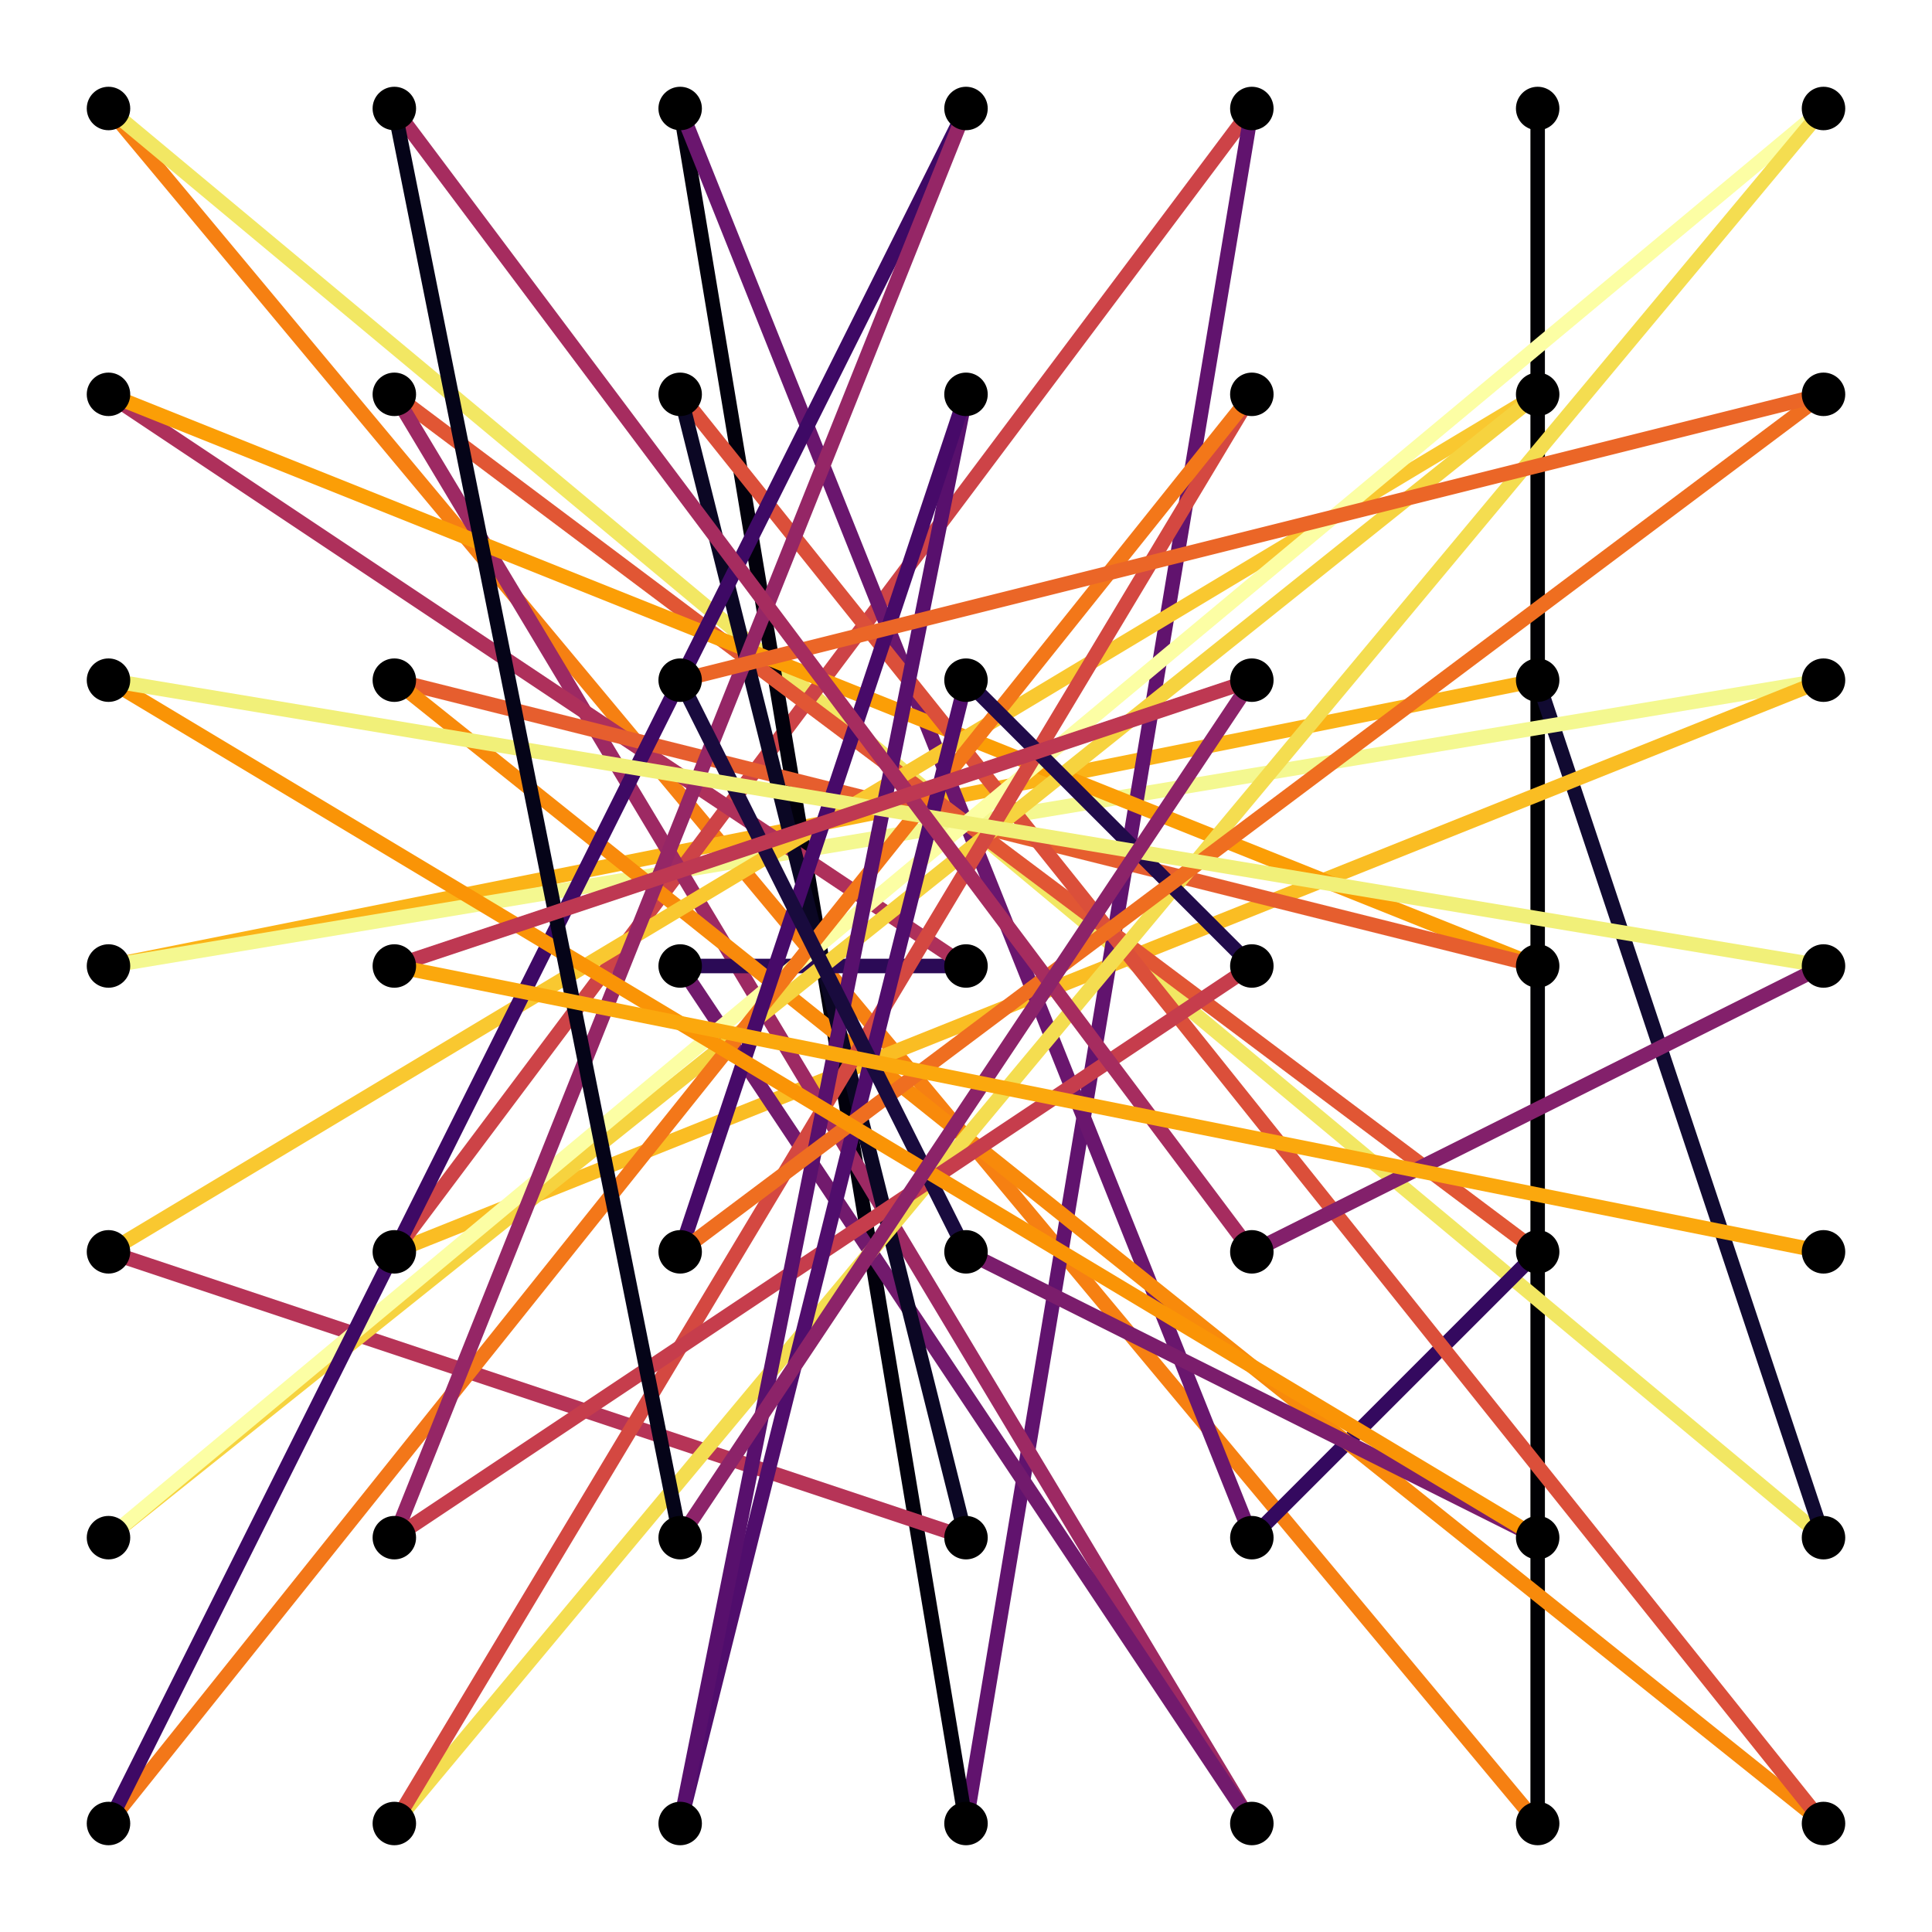 <?xml version="1.0" encoding="utf-8"?>
<svg xmlns="http://www.w3.org/2000/svg" xmlns:xlink="http://www.w3.org/1999/xlink" width="400" height="400" viewBox="0 0 1600 1600">
<rect x="0" y="0" width="1600" height="1600" fill="#333333" stroke="none"/>
<defs>
  <clipPath id="clip230">
    <rect x="0" y="0" width="1600" height="1600"/>
  </clipPath>
</defs>
<path clip-path="url(#clip230)" d="
M0 1600 L1600 1600 L1600 0 L0 0  Z
  " fill="#ffffff" fill-rule="evenodd" fill-opacity="1"/>
<defs>
  <clipPath id="clip231">
    <rect x="320" y="160" width="1121" height="1121"/>
  </clipPath>
</defs>
<path clip-path="url(#clip230)" d="
M47.244 1552.76 L1552.76 1552.76 L1552.76 47.244 L47.244 47.244  Z
  " fill="#ffffff" fill-rule="evenodd" fill-opacity="1"/>
<defs>
  <clipPath id="clip232">
    <rect x="47" y="47" width="1507" height="1507"/>
  </clipPath>
</defs>
<polyline clip-path="url(#clip232)" style="stroke:#000003; stroke-linecap:butt; stroke-linejoin:round; stroke-width:12; stroke-opacity:1; fill:none" points="
  1273.43,89.853 1273.43,1510.15 
  "/>
<polyline clip-path="url(#clip232)" style="stroke:#f68012; stroke-linecap:butt; stroke-linejoin:round; stroke-width:12; stroke-opacity:1; fill:none" points="
  1273.43,1510.15 89.853,89.853 
  "/>
<polyline clip-path="url(#clip232)" style="stroke:#f2e763; stroke-linecap:butt; stroke-linejoin:round; stroke-width:12; stroke-opacity:1; fill:none" points="
  89.853,89.853 1510.15,1273.43 
  "/>
<polyline clip-path="url(#clip232)" style="stroke:#110a31; stroke-linecap:butt; stroke-linejoin:round; stroke-width:12; stroke-opacity:1; fill:none" points="
  1510.15,1273.43 1273.43,563.284 
  "/>
<polyline clip-path="url(#clip232)" style="stroke:#fbb317; stroke-linecap:butt; stroke-linejoin:round; stroke-width:12; stroke-opacity:1; fill:none" points="
  1273.43,563.284 89.853,800 
  "/>
<polyline clip-path="url(#clip232)" style="stroke:#f4f890; stroke-linecap:butt; stroke-linejoin:round; stroke-width:12; stroke-opacity:1; fill:none" points="
  89.853,800 1510.15,563.284 
  "/>
<polyline clip-path="url(#clip232)" style="stroke:#fabd23; stroke-linecap:butt; stroke-linejoin:round; stroke-width:12; stroke-opacity:1; fill:none" points="
  1510.15,563.284 326.569,1036.72 
  "/>
<polyline clip-path="url(#clip232)" style="stroke:#cd4347; stroke-linecap:butt; stroke-linejoin:round; stroke-width:12; stroke-opacity:1; fill:none" points="
  326.569,1036.72 1036.72,89.853 
  "/>
<polyline clip-path="url(#clip232)" style="stroke:#61136e; stroke-linecap:butt; stroke-linejoin:round; stroke-width:12; stroke-opacity:1; fill:none" points="
  1036.72,89.853 800,1510.15 
  "/>
<polyline clip-path="url(#clip232)" style="stroke:#02010c; stroke-linecap:butt; stroke-linejoin:round; stroke-width:12; stroke-opacity:1; fill:none" points="
  800,1510.15 563.284,89.853 
  "/>
<polyline clip-path="url(#clip232)" style="stroke:#6a166e; stroke-linecap:butt; stroke-linejoin:round; stroke-width:12; stroke-opacity:1; fill:none" points="
  563.284,89.853 1036.72,1273.43 
  "/>
<polyline clip-path="url(#clip232)" style="stroke:#34095f; stroke-linecap:butt; stroke-linejoin:round; stroke-width:12; stroke-opacity:1; fill:none" points="
  1036.72,1273.43 1273.43,1036.72 
  "/>
<polyline clip-path="url(#clip232)" style="stroke:#e15634; stroke-linecap:butt; stroke-linejoin:round; stroke-width:12; stroke-opacity:1; fill:none" points="
  1273.43,1036.72 326.569,326.569 
  "/>
<polyline clip-path="url(#clip232)" style="stroke:#9d2963; stroke-linecap:butt; stroke-linejoin:round; stroke-width:12; stroke-opacity:1; fill:none" points="
  326.569,326.569 1036.72,1510.15 
  "/>
<polyline clip-path="url(#clip232)" style="stroke:#721a6d; stroke-linecap:butt; stroke-linejoin:round; stroke-width:12; stroke-opacity:1; fill:none" points="
  1036.72,1510.15 563.284,800 
  "/>
<polyline clip-path="url(#clip232)" style="stroke:#2b0a56; stroke-linecap:butt; stroke-linejoin:round; stroke-width:12; stroke-opacity:1; fill:none" points="
  563.284,800 800,800 
  "/>
<polyline clip-path="url(#clip232)" style="stroke:#ae305b; stroke-linecap:butt; stroke-linejoin:round; stroke-width:12; stroke-opacity:1; fill:none" points="
  800,800 89.853,326.569 
  "/>
<polyline clip-path="url(#clip232)" style="stroke:#fb9e06; stroke-linecap:butt; stroke-linejoin:round; stroke-width:12; stroke-opacity:1; fill:none" points="
  89.853,326.569 1273.43,800 
  "/>
<polyline clip-path="url(#clip232)" style="stroke:#e65e2e; stroke-linecap:butt; stroke-linejoin:round; stroke-width:12; stroke-opacity:1; fill:none" points="
  1273.43,800 326.569,563.284 
  "/>
<polyline clip-path="url(#clip232)" style="stroke:#f88a0b; stroke-linecap:butt; stroke-linejoin:round; stroke-width:12; stroke-opacity:1; fill:none" points="
  326.569,563.284 1510.15,1510.15 
  "/>
<polyline clip-path="url(#clip232)" style="stroke:#db4f3a; stroke-linecap:butt; stroke-linejoin:round; stroke-width:12; stroke-opacity:1; fill:none" points="
  1510.15,1510.15 563.284,326.569 
  "/>
<polyline clip-path="url(#clip232)" style="stroke:#0b0724; stroke-linecap:butt; stroke-linejoin:round; stroke-width:12; stroke-opacity:1; fill:none" points="
  563.284,326.569 800,1273.43 
  "/>
<polyline clip-path="url(#clip232)" style="stroke:#b63457; stroke-linecap:butt; stroke-linejoin:round; stroke-width:12; stroke-opacity:1; fill:none" points="
  800,1273.43 89.853,1036.72 
  "/>
<polyline clip-path="url(#clip232)" style="stroke:#f9c830; stroke-linecap:butt; stroke-linejoin:round; stroke-width:12; stroke-opacity:1; fill:none" points="
  89.853,1036.72 1273.43,326.569 
  "/>
<polyline clip-path="url(#clip232)" style="stroke:#f6d33f; stroke-linecap:butt; stroke-linejoin:round; stroke-width:12; stroke-opacity:1; fill:none" points="
  1273.43,326.569 89.853,1273.43 
  "/>
<polyline clip-path="url(#clip232)" style="stroke:#fcfea4; stroke-linecap:butt; stroke-linejoin:round; stroke-width:12; stroke-opacity:1; fill:none" points="
  89.853,1273.43 1510.15,89.853 
  "/>
<polyline clip-path="url(#clip232)" style="stroke:#f4dd50; stroke-linecap:butt; stroke-linejoin:round; stroke-width:12; stroke-opacity:1; fill:none" points="
  1510.15,89.853 326.569,1510.15 
  "/>
<polyline clip-path="url(#clip232)" style="stroke:#d44841; stroke-linecap:butt; stroke-linejoin:round; stroke-width:12; stroke-opacity:1; fill:none" points="
  326.569,1510.15 1036.72,326.569 
  "/>
<polyline clip-path="url(#clip232)" style="stroke:#f37719; stroke-linecap:butt; stroke-linejoin:round; stroke-width:12; stroke-opacity:1; fill:none" points="
  1036.72,326.569 89.853,1510.15 
  "/>
<polyline clip-path="url(#clip232)" style="stroke:#3e0965; stroke-linecap:butt; stroke-linejoin:round; stroke-width:12; stroke-opacity:1; fill:none" points="
  89.853,1510.15 800,89.853 
  "/>
<polyline clip-path="url(#clip232)" style="stroke:#952666; stroke-linecap:butt; stroke-linejoin:round; stroke-width:12; stroke-opacity:1; fill:none" points="
  800,89.853 326.569,1273.43 
  "/>
<polyline clip-path="url(#clip232)" style="stroke:#c63d4c; stroke-linecap:butt; stroke-linejoin:round; stroke-width:12; stroke-opacity:1; fill:none" points="
  326.569,1273.43 1036.72,800 
  "/>
<polyline clip-path="url(#clip232)" style="stroke:#210b4b; stroke-linecap:butt; stroke-linejoin:round; stroke-width:12; stroke-opacity:1; fill:none" points="
  1036.72,800 800,563.284 
  "/>
<polyline clip-path="url(#clip232)" style="stroke:#500d6c; stroke-linecap:butt; stroke-linejoin:round; stroke-width:12; stroke-opacity:1; fill:none" points="
  800,563.284 563.284,1510.15 
  "/>
<polyline clip-path="url(#clip232)" style="stroke:#58106d; stroke-linecap:butt; stroke-linejoin:round; stroke-width:12; stroke-opacity:1; fill:none" points="
  563.284,1510.15 800,326.569 
  "/>
<polyline clip-path="url(#clip232)" style="stroke:#470a69; stroke-linecap:butt; stroke-linejoin:round; stroke-width:12; stroke-opacity:1; fill:none" points="
  800,326.569 563.284,1036.72 
  "/>
<polyline clip-path="url(#clip232)" style="stroke:#ef6e20; stroke-linecap:butt; stroke-linejoin:round; stroke-width:12; stroke-opacity:1; fill:none" points="
  563.284,1036.72 1510.15,326.569 
  "/>
<polyline clip-path="url(#clip232)" style="stroke:#eb6627; stroke-linecap:butt; stroke-linejoin:round; stroke-width:12; stroke-opacity:1; fill:none" points="
  1510.15,326.569 563.284,563.284 
  "/>
<polyline clip-path="url(#clip232)" style="stroke:#190b3e; stroke-linecap:butt; stroke-linejoin:round; stroke-width:12; stroke-opacity:1; fill:none" points="
  563.284,563.284 800,1036.72 
  "/>
<polyline clip-path="url(#clip232)" style="stroke:#7b1d6c; stroke-linecap:butt; stroke-linejoin:round; stroke-width:12; stroke-opacity:1; fill:none" points="
  800,1036.72 1273.43,1273.43 
  "/>
<polyline clip-path="url(#clip232)" style="stroke:#fa9406; stroke-linecap:butt; stroke-linejoin:round; stroke-width:12; stroke-opacity:1; fill:none" points="
  1273.43,1273.43 89.853,563.284 
  "/>
<polyline clip-path="url(#clip232)" style="stroke:#f1f079; stroke-linecap:butt; stroke-linejoin:round; stroke-width:12; stroke-opacity:1; fill:none" points="
  89.853,563.284 1510.15,800 
  "/>
<polyline clip-path="url(#clip232)" style="stroke:#83206b; stroke-linecap:butt; stroke-linejoin:round; stroke-width:12; stroke-opacity:1; fill:none" points="
  1510.15,800 1036.72,1036.72 
  "/>
<polyline clip-path="url(#clip232)" style="stroke:#a62c5f; stroke-linecap:butt; stroke-linejoin:round; stroke-width:12; stroke-opacity:1; fill:none" points="
  1036.72,1036.72 326.569,89.853 
  "/>
<polyline clip-path="url(#clip232)" style="stroke:#050418; stroke-linecap:butt; stroke-linejoin:round; stroke-width:12; stroke-opacity:1; fill:none" points="
  326.569,89.853 563.284,1273.43 
  "/>
<polyline clip-path="url(#clip232)" style="stroke:#8c2369; stroke-linecap:butt; stroke-linejoin:round; stroke-width:12; stroke-opacity:1; fill:none" points="
  563.284,1273.43 1036.72,563.284 
  "/>
<polyline clip-path="url(#clip232)" style="stroke:#be3852; stroke-linecap:butt; stroke-linejoin:round; stroke-width:12; stroke-opacity:1; fill:none" points="
  1036.72,563.284 326.569,800 
  "/>
<polyline clip-path="url(#clip232)" style="stroke:#fba80d; stroke-linecap:butt; stroke-linejoin:round; stroke-width:12; stroke-opacity:1; fill:none" points="
  326.569,800 1510.15,1036.72 
  "/>
<circle clip-path="url(#clip232)" cx="89.853" cy="1510.15" r="18" fill="#000000" fill-rule="evenodd" fill-opacity="1" stroke="none"/>
<circle clip-path="url(#clip232)" cx="89.853" cy="1273.43" r="18" fill="#000000" fill-rule="evenodd" fill-opacity="1" stroke="none"/>
<circle clip-path="url(#clip232)" cx="89.853" cy="1036.72" r="18" fill="#000000" fill-rule="evenodd" fill-opacity="1" stroke="none"/>
<circle clip-path="url(#clip232)" cx="89.853" cy="800" r="18" fill="#000000" fill-rule="evenodd" fill-opacity="1" stroke="none"/>
<circle clip-path="url(#clip232)" cx="89.853" cy="563.284" r="18" fill="#000000" fill-rule="evenodd" fill-opacity="1" stroke="none"/>
<circle clip-path="url(#clip232)" cx="89.853" cy="326.569" r="18" fill="#000000" fill-rule="evenodd" fill-opacity="1" stroke="none"/>
<circle clip-path="url(#clip232)" cx="89.853" cy="89.853" r="18" fill="#000000" fill-rule="evenodd" fill-opacity="1" stroke="none"/>
<circle clip-path="url(#clip232)" cx="326.569" cy="1510.15" r="18" fill="#000000" fill-rule="evenodd" fill-opacity="1" stroke="none"/>
<circle clip-path="url(#clip232)" cx="326.569" cy="1273.43" r="18" fill="#000000" fill-rule="evenodd" fill-opacity="1" stroke="none"/>
<circle clip-path="url(#clip232)" cx="326.569" cy="1036.72" r="18" fill="#000000" fill-rule="evenodd" fill-opacity="1" stroke="none"/>
<circle clip-path="url(#clip232)" cx="326.569" cy="800" r="18" fill="#000000" fill-rule="evenodd" fill-opacity="1" stroke="none"/>
<circle clip-path="url(#clip232)" cx="326.569" cy="563.284" r="18" fill="#000000" fill-rule="evenodd" fill-opacity="1" stroke="none"/>
<circle clip-path="url(#clip232)" cx="326.569" cy="326.569" r="18" fill="#000000" fill-rule="evenodd" fill-opacity="1" stroke="none"/>
<circle clip-path="url(#clip232)" cx="326.569" cy="89.853" r="18" fill="#000000" fill-rule="evenodd" fill-opacity="1" stroke="none"/>
<circle clip-path="url(#clip232)" cx="563.284" cy="1510.15" r="18" fill="#000000" fill-rule="evenodd" fill-opacity="1" stroke="none"/>
<circle clip-path="url(#clip232)" cx="563.284" cy="1273.43" r="18" fill="#000000" fill-rule="evenodd" fill-opacity="1" stroke="none"/>
<circle clip-path="url(#clip232)" cx="563.284" cy="1036.72" r="18" fill="#000000" fill-rule="evenodd" fill-opacity="1" stroke="none"/>
<circle clip-path="url(#clip232)" cx="563.284" cy="800" r="18" fill="#000000" fill-rule="evenodd" fill-opacity="1" stroke="none"/>
<circle clip-path="url(#clip232)" cx="563.284" cy="563.284" r="18" fill="#000000" fill-rule="evenodd" fill-opacity="1" stroke="none"/>
<circle clip-path="url(#clip232)" cx="563.284" cy="326.569" r="18" fill="#000000" fill-rule="evenodd" fill-opacity="1" stroke="none"/>
<circle clip-path="url(#clip232)" cx="563.284" cy="89.853" r="18" fill="#000000" fill-rule="evenodd" fill-opacity="1" stroke="none"/>
<circle clip-path="url(#clip232)" cx="800" cy="1510.15" r="18" fill="#000000" fill-rule="evenodd" fill-opacity="1" stroke="none"/>
<circle clip-path="url(#clip232)" cx="800" cy="1273.43" r="18" fill="#000000" fill-rule="evenodd" fill-opacity="1" stroke="none"/>
<circle clip-path="url(#clip232)" cx="800" cy="1036.72" r="18" fill="#000000" fill-rule="evenodd" fill-opacity="1" stroke="none"/>
<circle clip-path="url(#clip232)" cx="800" cy="800" r="18" fill="#000000" fill-rule="evenodd" fill-opacity="1" stroke="none"/>
<circle clip-path="url(#clip232)" cx="800" cy="563.284" r="18" fill="#000000" fill-rule="evenodd" fill-opacity="1" stroke="none"/>
<circle clip-path="url(#clip232)" cx="800" cy="326.569" r="18" fill="#000000" fill-rule="evenodd" fill-opacity="1" stroke="none"/>
<circle clip-path="url(#clip232)" cx="800" cy="89.853" r="18" fill="#000000" fill-rule="evenodd" fill-opacity="1" stroke="none"/>
<circle clip-path="url(#clip232)" cx="1036.72" cy="1510.15" r="18" fill="#000000" fill-rule="evenodd" fill-opacity="1" stroke="none"/>
<circle clip-path="url(#clip232)" cx="1036.72" cy="1273.43" r="18" fill="#000000" fill-rule="evenodd" fill-opacity="1" stroke="none"/>
<circle clip-path="url(#clip232)" cx="1036.72" cy="1036.72" r="18" fill="#000000" fill-rule="evenodd" fill-opacity="1" stroke="none"/>
<circle clip-path="url(#clip232)" cx="1036.72" cy="800" r="18" fill="#000000" fill-rule="evenodd" fill-opacity="1" stroke="none"/>
<circle clip-path="url(#clip232)" cx="1036.72" cy="563.284" r="18" fill="#000000" fill-rule="evenodd" fill-opacity="1" stroke="none"/>
<circle clip-path="url(#clip232)" cx="1036.72" cy="326.569" r="18" fill="#000000" fill-rule="evenodd" fill-opacity="1" stroke="none"/>
<circle clip-path="url(#clip232)" cx="1036.72" cy="89.853" r="18" fill="#000000" fill-rule="evenodd" fill-opacity="1" stroke="none"/>
<circle clip-path="url(#clip232)" cx="1273.43" cy="1510.15" r="18" fill="#000000" fill-rule="evenodd" fill-opacity="1" stroke="none"/>
<circle clip-path="url(#clip232)" cx="1273.43" cy="1273.43" r="18" fill="#000000" fill-rule="evenodd" fill-opacity="1" stroke="none"/>
<circle clip-path="url(#clip232)" cx="1273.43" cy="1036.72" r="18" fill="#000000" fill-rule="evenodd" fill-opacity="1" stroke="none"/>
<circle clip-path="url(#clip232)" cx="1273.43" cy="800" r="18" fill="#000000" fill-rule="evenodd" fill-opacity="1" stroke="none"/>
<circle clip-path="url(#clip232)" cx="1273.43" cy="563.284" r="18" fill="#000000" fill-rule="evenodd" fill-opacity="1" stroke="none"/>
<circle clip-path="url(#clip232)" cx="1273.43" cy="326.569" r="18" fill="#000000" fill-rule="evenodd" fill-opacity="1" stroke="none"/>
<circle clip-path="url(#clip232)" cx="1273.43" cy="89.853" r="18" fill="#000000" fill-rule="evenodd" fill-opacity="1" stroke="none"/>
<circle clip-path="url(#clip232)" cx="1510.15" cy="1510.15" r="18" fill="#000000" fill-rule="evenodd" fill-opacity="1" stroke="none"/>
<circle clip-path="url(#clip232)" cx="1510.15" cy="1273.43" r="18" fill="#000000" fill-rule="evenodd" fill-opacity="1" stroke="none"/>
<circle clip-path="url(#clip232)" cx="1510.15" cy="1036.72" r="18" fill="#000000" fill-rule="evenodd" fill-opacity="1" stroke="none"/>
<circle clip-path="url(#clip232)" cx="1510.15" cy="800" r="18" fill="#000000" fill-rule="evenodd" fill-opacity="1" stroke="none"/>
<circle clip-path="url(#clip232)" cx="1510.15" cy="563.284" r="18" fill="#000000" fill-rule="evenodd" fill-opacity="1" stroke="none"/>
<circle clip-path="url(#clip232)" cx="1510.15" cy="326.569" r="18" fill="#000000" fill-rule="evenodd" fill-opacity="1" stroke="none"/>
<circle clip-path="url(#clip232)" cx="1510.15" cy="89.853" r="18" fill="#000000" fill-rule="evenodd" fill-opacity="1" stroke="none"/>
</svg>
